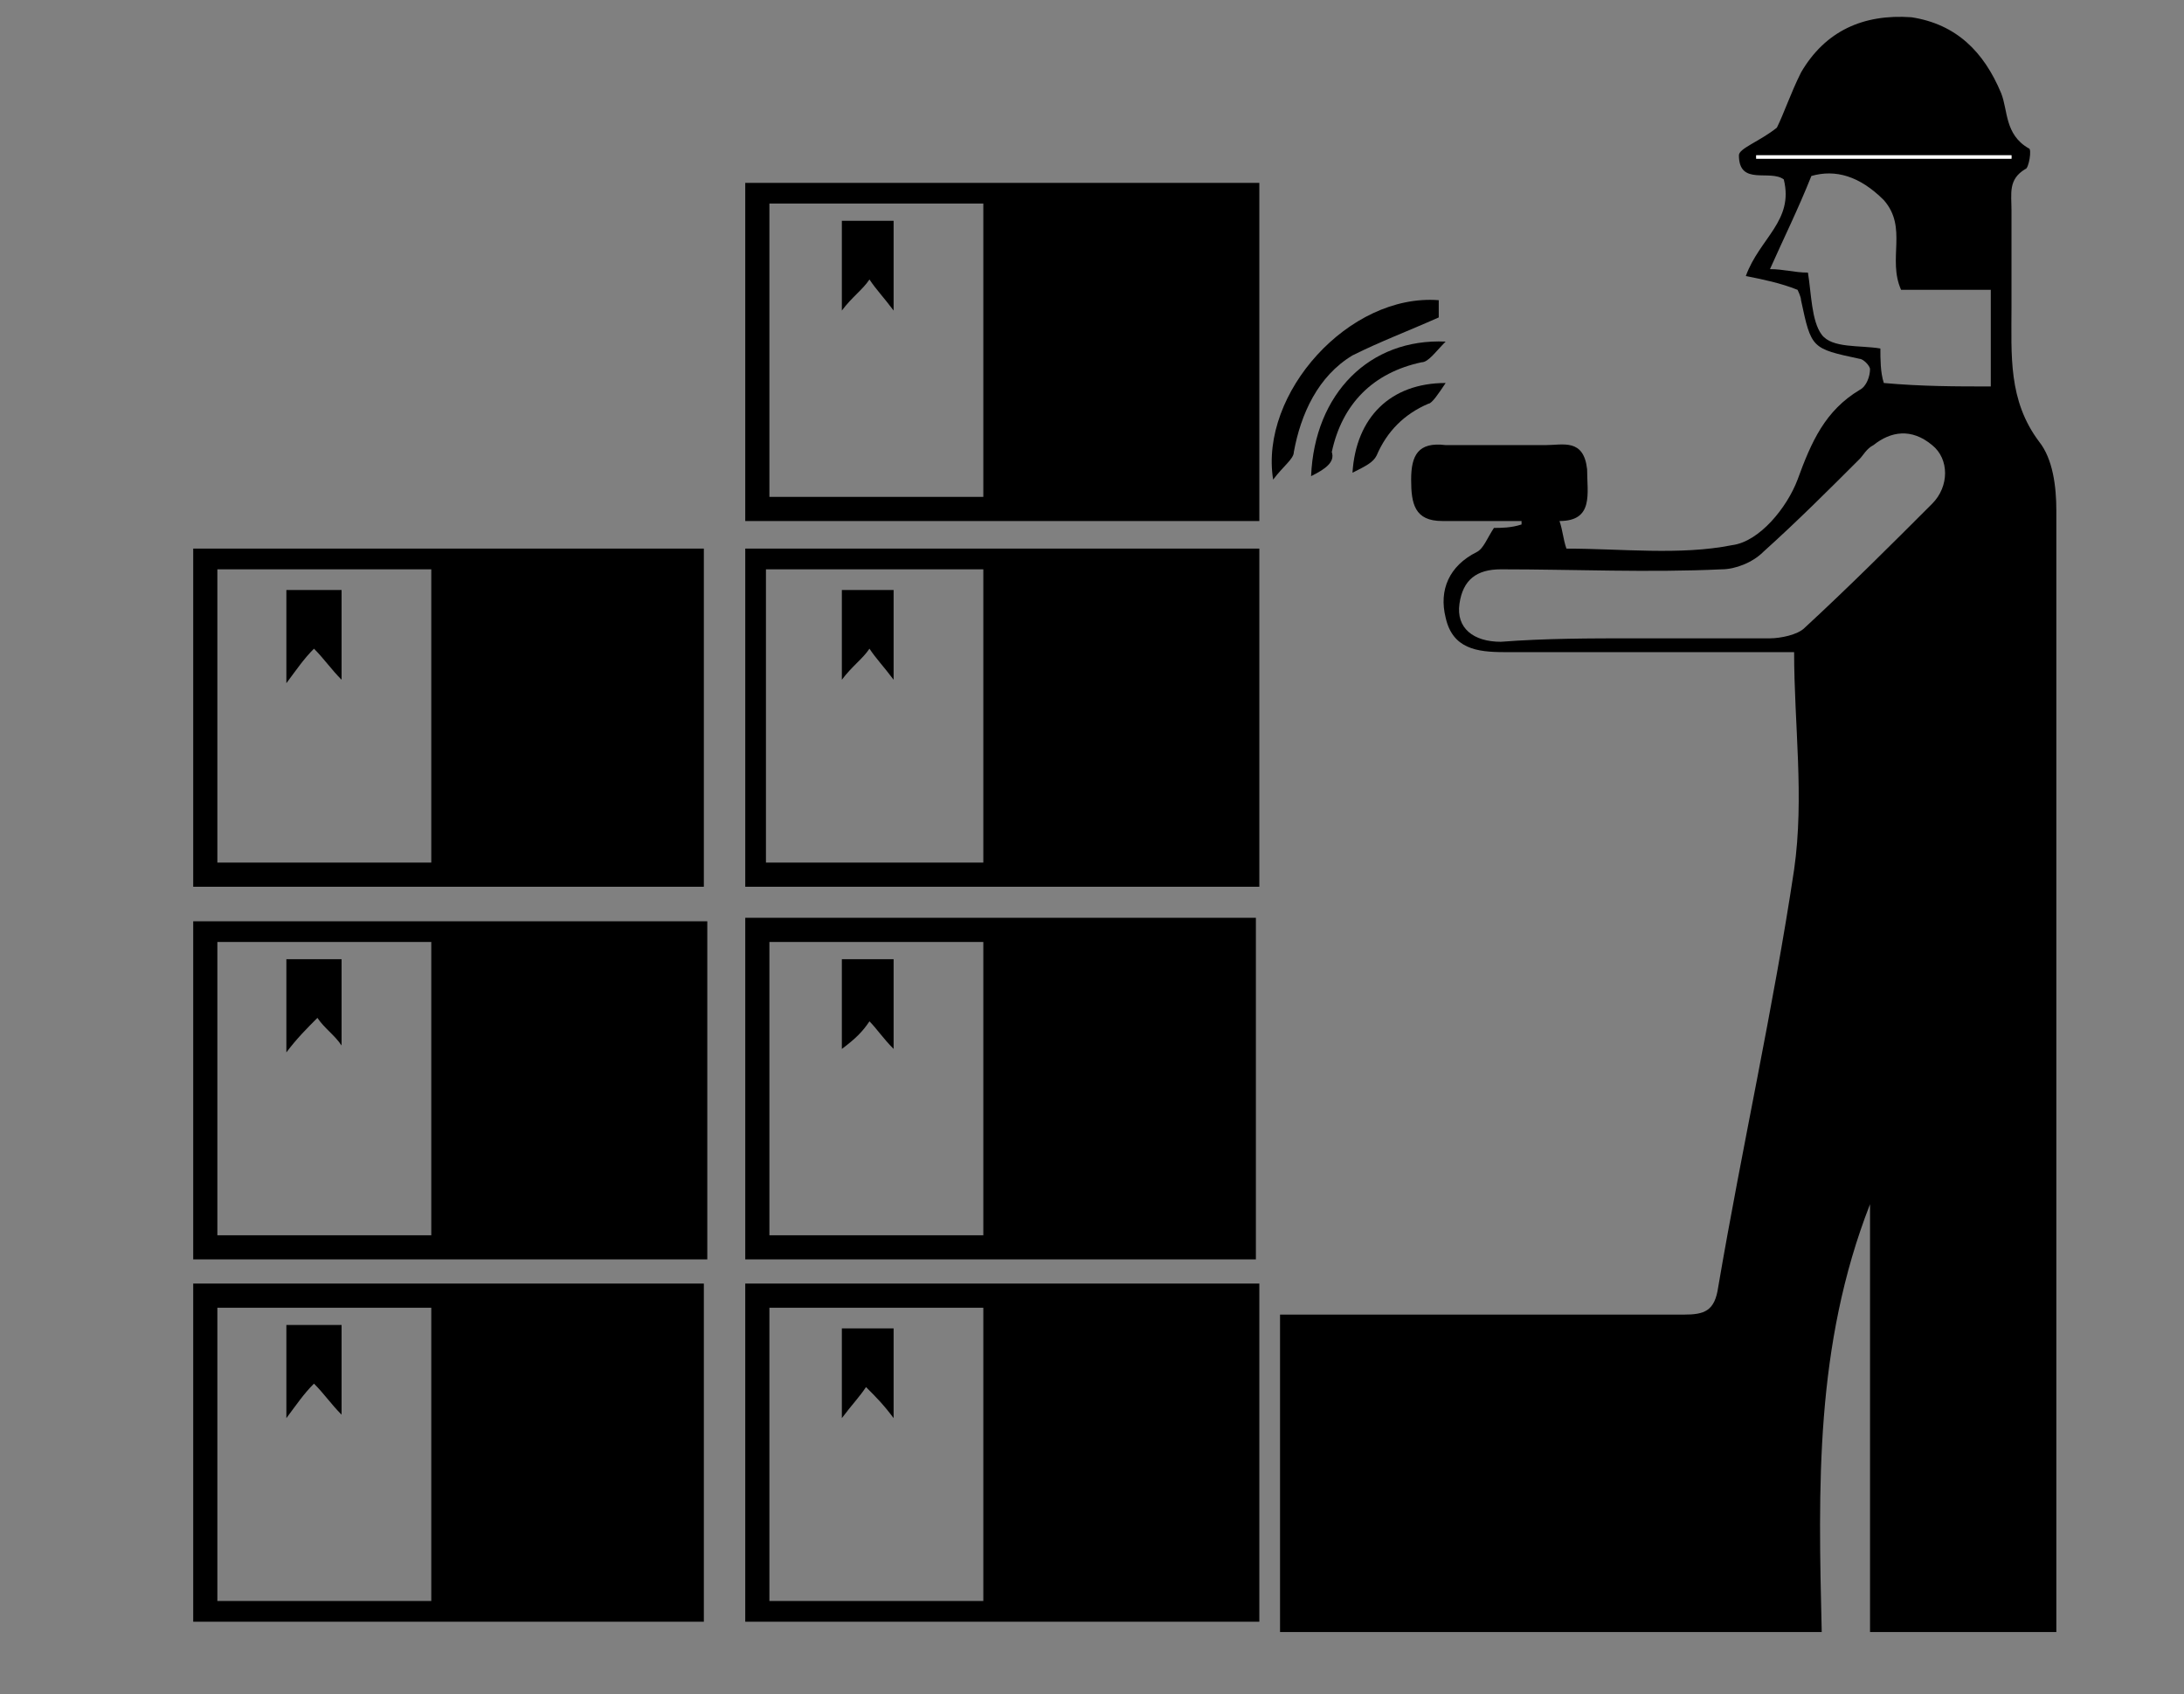 <?xml version="1.0" encoding="utf-8"?>
<!-- Generator: Adobe Illustrator 22.1.0, SVG Export Plug-In . SVG Version: 6.00 Build 0)  -->
<svg version="1.1" id="Layer_1" xmlns="http://www.w3.org/2000/svg" xmlns:xlink="http://www.w3.org/1999/xlink" x="0px" y="0px"
	 viewBox="0 0 63.3 49.1" style="enable-background:new 0 0 63.3 49.1;" xml:space="preserve">
<rect x="0" y="0" width="63.3" height="49.1" fill="#808080" stroke="none"/>
<style type="text/css">
	.st0{fill:#FFFFFF;}
</style>
<path d="M52,18.9c-2.9,0-5.6,0-8.4,0c-0.8,0-1.5-0.1-1.7-1c-0.2-0.8,0.1-1.5,0.9-1.9c0.2-0.1,0.3-0.4,0.5-0.7c0.2,0,0.5,0,0.8-0.1
	c0,0,0-0.1,0-0.1c-0.8,0-1.5,0-2.3,0c-0.8,0-0.9-0.5-0.9-1.2c0-0.7,0.2-1.1,1-1c1,0,1.9,0,2.9,0c0.5,0,1.1-0.2,1.2,0.7
	c0,0.7,0.2,1.5-0.8,1.5c0.1,0.3,0.1,0.5,0.2,0.8c1.6,0,3.3,0.2,4.8-0.1c0.8-0.1,1.6-1.1,1.9-1.9c0.4-1.1,0.8-2,1.8-2.6
	c0.2-0.1,0.3-0.4,0.3-0.6c0-0.1-0.2-0.3-0.3-0.3c-1.4-0.3-1.4-0.3-1.7-1.7c0-0.1-0.1-0.3-0.1-0.3c-0.5-0.2-1-0.3-1.5-0.4
	c0.4-1.1,1.4-1.6,1.1-2.8c-0.4-0.3-1.3,0.2-1.3-0.7c0-0.2,0.6-0.4,1.1-0.8c0.2-0.4,0.4-1,0.7-1.6c0.7-1.2,1.8-1.7,3.2-1.6
	c1.3,0.2,2.1,1,2.6,2.2c0.2,0.5,0.1,1.2,0.8,1.6c0.1,0,0,0.6-0.1,0.6c-0.5,0.3-0.4,0.7-0.4,1.2c0,0.9,0,1.9,0,2.8
	c0,1.4-0.1,2.7,0.8,3.9c0.4,0.5,0.5,1.3,0.5,2c0,10.7,0,21.4,0,32.1c0,0.1,0,0.2,0,0.4c-1.8,0-3.5,0-5.4,0c0-4.1,0-8.1,0-12.4
	c-1.6,4.1-1.5,8.2-1.4,12.4c-5.3,0-10.5,0-15.7,0c0-3.1,0-6.1,0-9.2c0.9,0,1.8,0,2.6,0c3,0,6.1,0,9.1,0c0.6,0,0.9-0.1,1-0.8
	c0.7-4.1,1.6-8.1,2.2-12.1C52.3,23.1,52,21,52,18.9z M47.4,18.5C47.4,18.5,47.4,18.5,47.4,18.5c1.3,0,2.6,0,3.9,0
	c0.3,0,0.8-0.1,1-0.3c1.3-1.2,2.5-2.4,3.7-3.6c0.5-0.5,0.5-1.3,0-1.7c-0.6-0.5-1.2-0.4-1.7,0c-0.2,0.1-0.3,0.3-0.4,0.4
	c-0.9,0.9-1.8,1.8-2.8,2.7c-0.3,0.3-0.8,0.5-1.2,0.5c-2.1,0.1-4.3,0-6.4,0c-0.7,0-1.1,0.3-1.2,1c-0.1,0.7,0.4,1.1,1.2,1.1
	C44.8,18.5,46.1,18.5,47.4,18.5z M57.7,11.2c0-1,0-1.9,0-2.8c-0.5,0-1,0-1.4,0c-0.4,0-0.9,0-1.2,0c-0.4-0.9,0.2-1.8-0.5-2.6
	c-0.7-0.7-1.4-0.9-2.1-0.7c-0.4,1-0.8,1.8-1.2,2.7c0.4,0,0.7,0.1,1.1,0.1c0.1,0.6,0.1,1.4,0.4,1.8c0.3,0.4,1.1,0.3,1.7,0.4
	c0,0.3,0,0.7,0.1,1C55.7,11.2,56.7,11.2,57.7,11.2z M50.9,4.5c0,0,0,0.1,0,0.1c2.5,0,4.9,0,7.4,0c0,0,0-0.1,0-0.1
	C55.8,4.5,53.3,4.5,50.9,4.5z"/>
<path d="M5.6,36.5c0-3.3,0-6.5,0-9.8c4.9,0,9.9,0,14.9,0c0,3.3,0,6.5,0,9.8C15.5,36.5,10.6,36.5,5.6,36.5z M12.5,35.8
	c0-2.9,0-5.7,0-8.5c-2.1,0-4.2,0-6.2,0c0,2.9,0,5.7,0,8.5C8.4,35.8,10.4,35.8,12.5,35.8z"/>
<path d="M36.5,5.3c0,3.3,0,6.5,0,9.8c-5,0-9.9,0-14.9,0c0-3.3,0-6.5,0-9.8C26.5,5.3,31.5,5.3,36.5,5.3z M22.3,5.9c0,2.9,0,5.7,0,8.5
	c2.1,0,4.2,0,6.2,0c0-2.9,0-5.7,0-8.5C26.4,5.9,24.3,5.9,22.3,5.9z"/>
<path d="M20.4,15.9c0,3.3,0,6.5,0,9.8c-4.9,0-9.9,0-14.8,0c0-3.2,0-6.5,0-9.8C10.5,15.9,15.5,15.9,20.4,15.9z M12.5,16.5
	c-2.1,0-4.2,0-6.2,0c0,2.9,0,5.7,0,8.5c2.1,0,4.2,0,6.2,0C12.5,22.2,12.5,19.4,12.5,16.5z"/>
<path d="M21.6,26.6c4.9,0,9.8,0,14.8,0c0,3.3,0,6.5,0,9.9c-4.9,0-9.8,0-14.8,0C21.6,33.2,21.6,29.9,21.6,26.6z M28.5,35.8
	c0-2.9,0-5.7,0-8.5c-2.1,0-4.2,0-6.2,0c0,2.9,0,5.7,0,8.5C24.4,35.8,26.4,35.8,28.5,35.8z"/>
<path d="M20.4,47c-4.9,0-9.8,0-14.8,0c0-3.2,0-6.5,0-9.8c4.9,0,9.8,0,14.8,0C20.4,40.5,20.4,43.7,20.4,47z M12.5,46.4
	c0-2.9,0-5.7,0-8.5c-2.1,0-4.1,0-6.2,0c0,2.9,0,5.7,0,8.5C8.4,46.4,10.4,46.4,12.5,46.4z"/>
<path d="M36.5,37.2c0,3.3,0,6.5,0,9.8c-5,0-9.9,0-14.9,0c0-3.3,0-6.5,0-9.8C26.5,37.2,31.5,37.2,36.5,37.2z M28.5,46.4
	c0-2.9,0-5.7,0-8.5c-2.1,0-4.1,0-6.2,0c0,2.9,0,5.7,0,8.5C24.3,46.4,26.4,46.4,28.5,46.4z"/>
<path d="M21.6,25.7c0-3.3,0-6.5,0-9.8c5,0,9.9,0,14.9,0c0,3.3,0,6.5,0,9.8C31.5,25.7,26.6,25.7,21.6,25.7z M22.2,25
	c2.1,0,4.2,0,6.3,0c0-2.9,0-5.7,0-8.5c-2.1,0-4.2,0-6.3,0C22.2,19.4,22.2,22.2,22.2,25z"/>
<path d="M41.7,8.7c0,0.2,0,0.4,0,0.5c-0.9,0.4-1.7,0.7-2.5,1.1c-1,0.6-1.5,1.7-1.7,2.8c0,0.2-0.3,0.4-0.6,0.8
	C36.5,11.4,39.1,8.5,41.7,8.7z"/>
<path d="M38,13.8c0.1-2.4,1.7-4,3.9-3.9c-0.3,0.3-0.5,0.6-0.7,0.6c-1.4,0.3-2.3,1.2-2.6,2.6C38.7,13.4,38.4,13.6,38,13.8z"/>
<path d="M41.9,11.1c-0.2,0.3-0.4,0.6-0.5,0.6c-0.7,0.3-1.2,0.8-1.5,1.5c-0.1,0.2-0.3,0.3-0.7,0.5C39.3,12.1,40.3,11.1,41.9,11.1z"/>
<path class="st0" d="M50.9,4.5c2.5,0,4.9,0,7.4,0c0,0,0,0.1,0,0.1c-2.5,0-4.9,0-7.4,0C50.9,4.5,50.9,4.5,50.9,4.5z"/>
<path d="M8.3,30.5c0-1,0-1.8,0-2.7c0.5,0,1,0,1.6,0c0,0.8,0,1.6,0,2.5c-0.2-0.3-0.5-0.5-0.7-0.8C8.9,29.8,8.6,30.1,8.3,30.5z"/>
<path d="M24.4,6.4c0.5,0,1,0,1.5,0c0,0.9,0,1.7,0,2.6c-0.3-0.4-0.5-0.6-0.7-0.9c-0.2,0.3-0.5,0.5-0.8,0.9
	C24.4,8.1,24.4,7.3,24.4,6.4z"/>
<path d="M9.9,17.1c0,0.9,0,1.6,0,2.6c-0.3-0.3-0.5-0.6-0.8-0.9c-0.3,0.3-0.5,0.6-0.8,1c0-1,0-1.8,0-2.7C8.8,17.1,9.3,17.1,9.9,17.1z
	"/>
<path d="M24.4,27.8c0.5,0,1,0,1.5,0c0,0.8,0,1.6,0,2.6c-0.3-0.3-0.5-0.6-0.7-0.8c-0.2,0.3-0.4,0.5-0.8,0.8
	C24.4,29.5,24.4,28.7,24.4,27.8z"/>
<path d="M8.3,38.4c0.6,0,1,0,1.6,0c0,0.9,0,1.7,0,2.6c-0.3-0.3-0.5-0.6-0.8-0.9c-0.3,0.3-0.5,0.6-0.8,1C8.3,40.2,8.3,39.3,8.3,38.4z
	"/>
<path d="M25.1,40.2c-0.2,0.3-0.4,0.5-0.7,0.9c0-1,0-1.8,0-2.6c0.5,0,1,0,1.5,0c0,0.8,0,1.6,0,2.6C25.6,40.7,25.4,40.5,25.1,40.2z"/>
<path d="M25.9,19.7c-0.3-0.4-0.5-0.6-0.7-0.9c-0.2,0.3-0.5,0.5-0.8,0.9c0-1,0-1.8,0-2.6c0.5,0,1,0,1.5,0
	C25.9,17.9,25.9,18.7,25.9,19.7z"/>
</svg>
